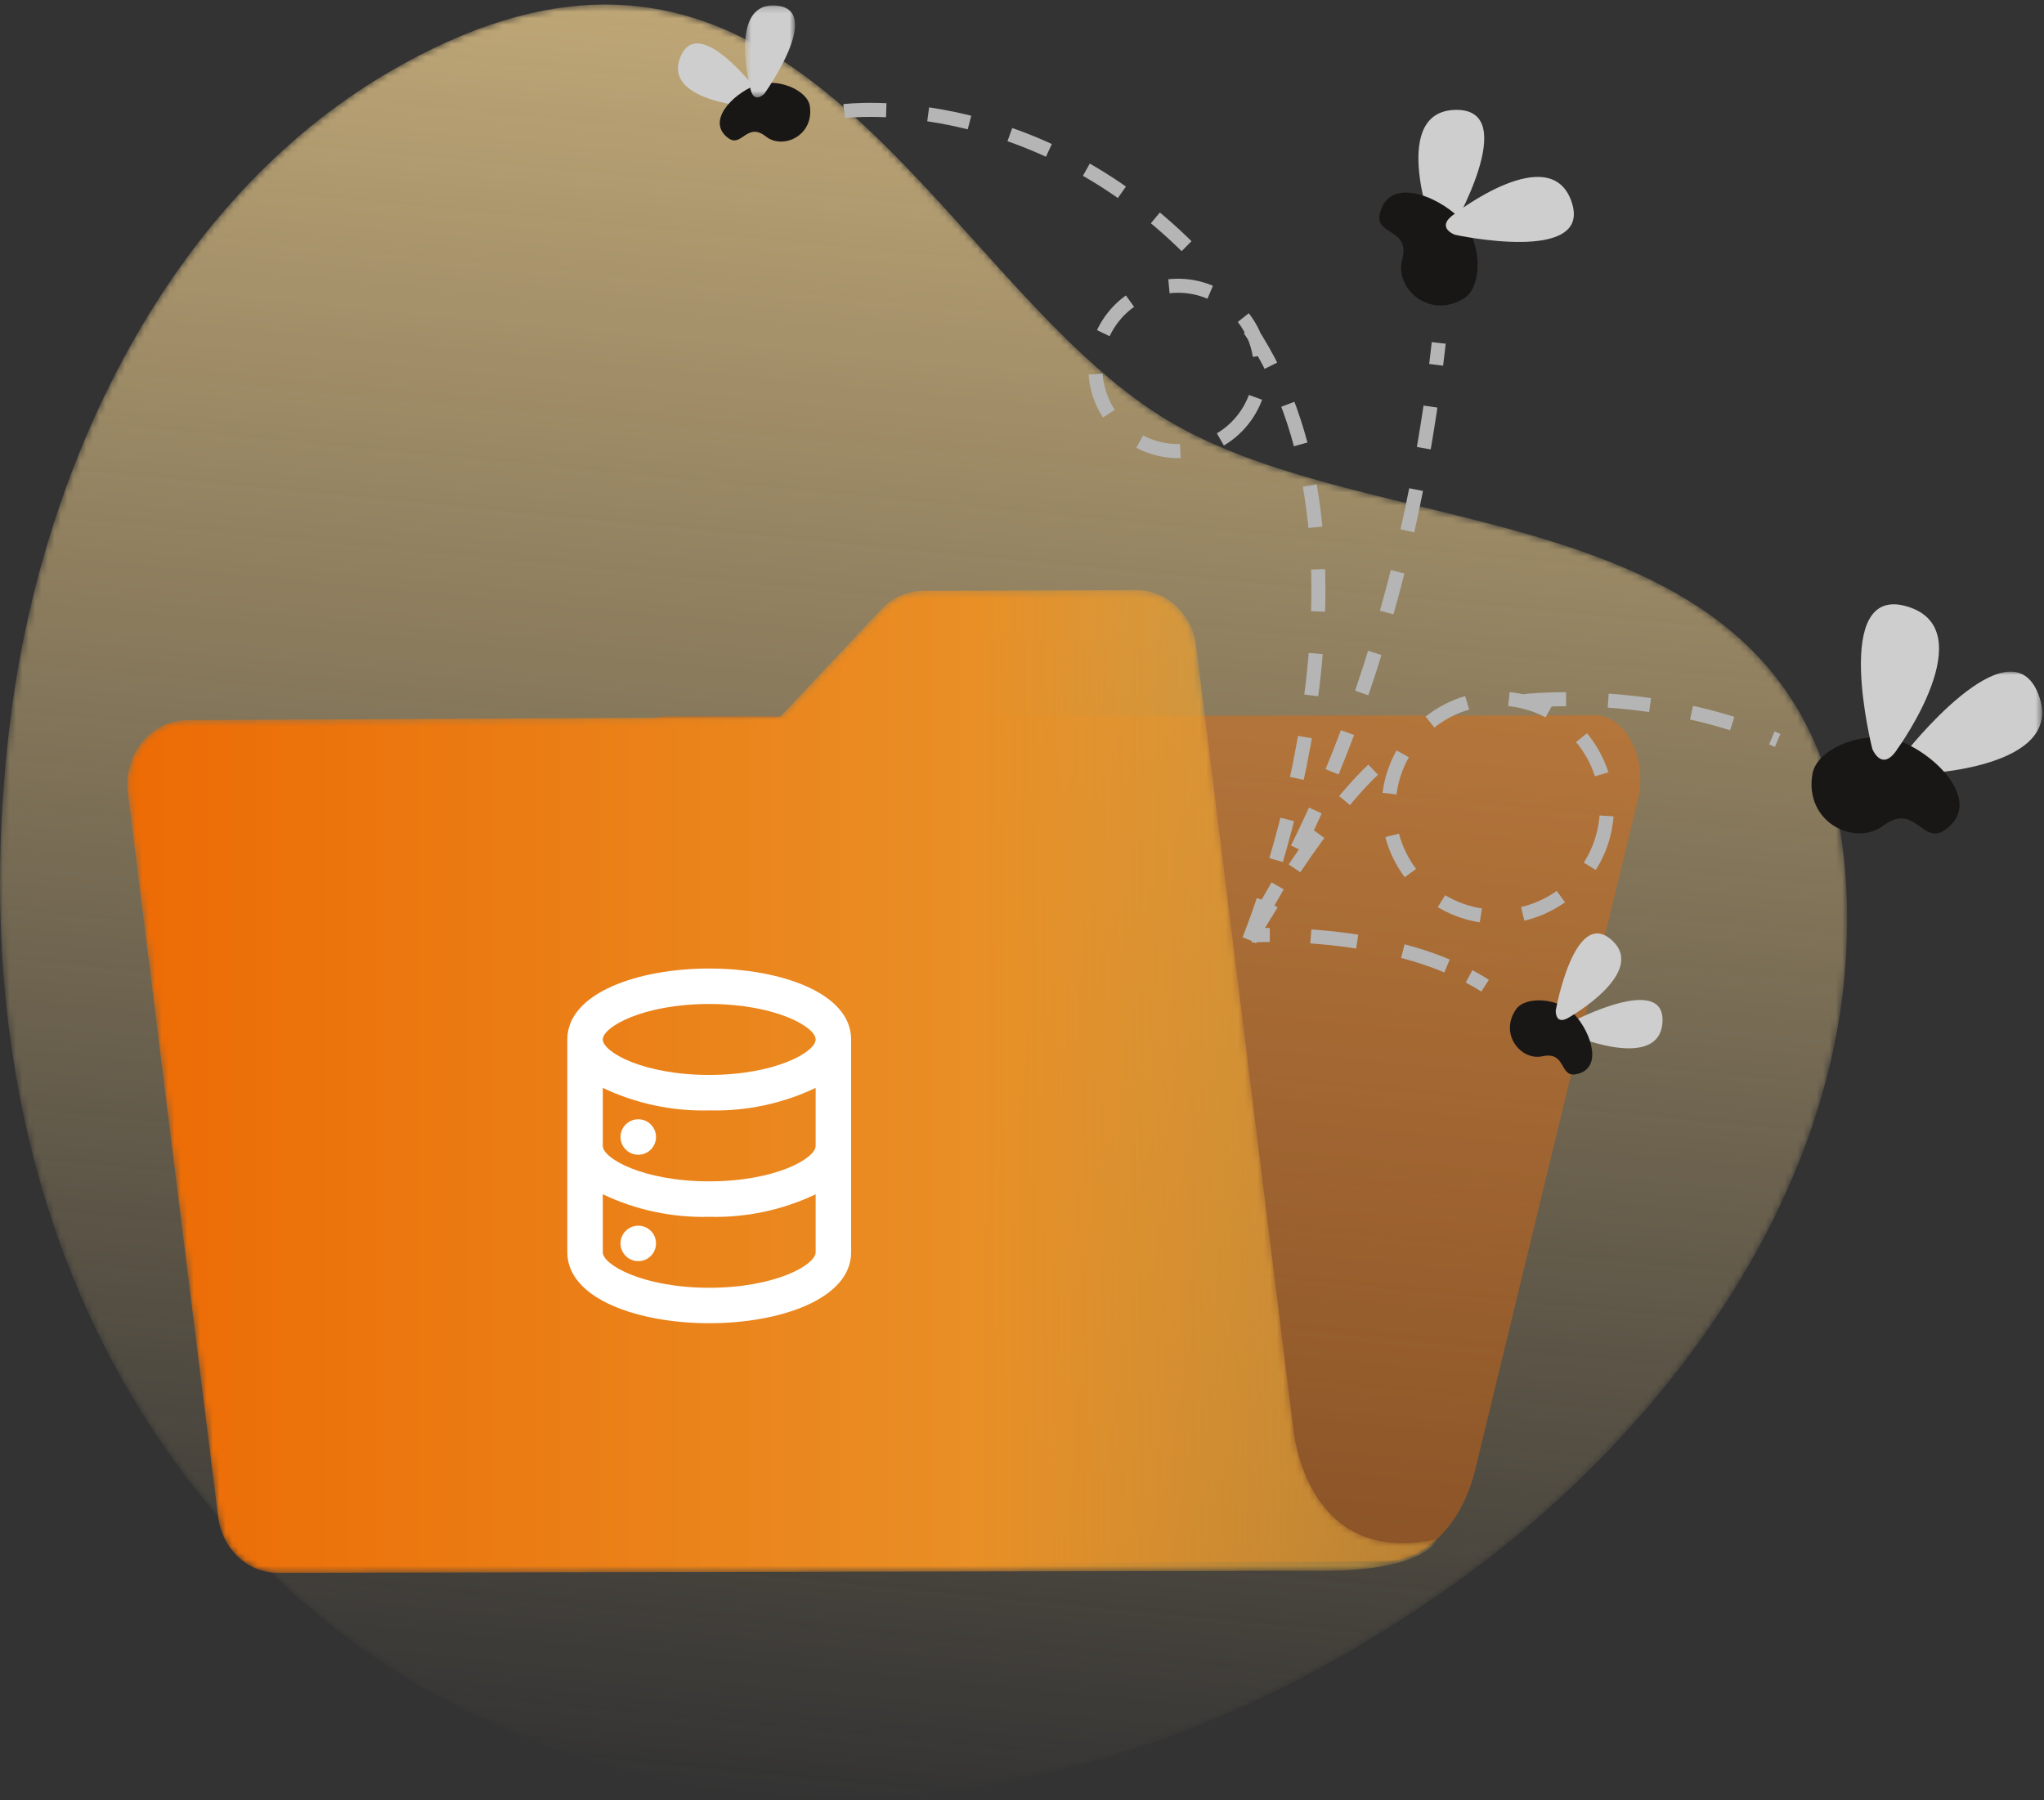 <svg xmlns="http://www.w3.org/2000/svg" xmlns:xlink="http://www.w3.org/1999/xlink" width="319" height="281" viewBox="0 0 319 281">
    <rect x="0" y="0" width="319" height="281" fill="#333333" stroke="none"/>
    <defs>
        <path id="prefix__a" d="M94.408.339c-9.866.01-20.951 3.1-33.713 10.554C25.77 31.289 6.213 73.246 1.49 112.977.49 121.384.01 129.476 0 137.26v.496c.075 61.865 29.901 103.86 64.962 124.741 39.445 23.49 99.665 28.597 161.7-15.42 32.593-23.124 60.308-60.286 61.555-100.685 2.243-72.642-69.3-59.286-105.84-81.048C153.221 47.98 133.268.372 94.503.339h-.096z"/>
        <path id="prefix__d" d="M157.615.193L124.35.301c-2.462.008-4.823 1.056-6.572 2.915l-15.796 16.792-92.521.482c-5.655.03-9.997 5.38-9.25 11.39l14.087 112.994c.623 5.002 4.607 8.734 9.312 8.724l161.245-.318c17.958.372 19.673-4.932 19.673-4.932-20.581 4.561-22.415-17.159-22.417-17.173L166.94 8.923c-.621-5-4.596-8.73-9.295-8.73h-.03"/>
        <path id="prefix__g" d="M0.559 0.001L22.528 0.001 22.528 15.995 0.559 15.995z"/>
        <path id="prefix__i" d="M0.504 0.168L8.308 0.168 8.308 14.53 0.504 14.53z"/>
        <linearGradient id="prefix__b" x1="45.402%" x2="54.498%" y1="97.158%" y2="2.327%">
            <stop offset="0%" stop-color="#F8D692" stop-opacity="0"/>
            <stop offset="100%" stop-color="#F8D692" stop-opacity=".7"/>
        </linearGradient>
        <linearGradient id="prefix__e" x1="0%" x2="100%" y1="50%" y2="50%">
            <stop offset="0%" stop-color="#ED6B05"/>
            <stop offset="64.58%" stop-color="#E98F25"/>
            <stop offset="100%" stop-color="#E6AF42" stop-opacity=".5"/>
        </linearGradient>
    </defs>
    <g fill="none" fill-rule="evenodd">
        <g transform="translate(0 .364)">
            <mask id="prefix__c" fill="#fff">
                <use xlink:href="#prefix__a"/>
            </mask>
            <path fill="url(#prefix__b)" d="M94.408.339c-9.866.01-20.951 3.1-33.713 10.554C25.77 31.289 6.213 73.246 1.49 112.977.49 121.384.01 129.476 0 137.26v.496c.075 61.865 29.901 103.86 64.962 124.741 39.445 23.49 99.665 28.597 161.7-15.42 32.593-23.124 60.308-60.286 61.555-100.685 2.243-72.642-69.3-59.286-105.84-81.048C153.221 47.98 133.268.372 94.503.339h-.096z" mask="url(#prefix__c)"/>
        </g>
        <path fill="#ED6B06" fill-opacity=".4" d="M97.107 119.14L75.658 229.922l-2.807 14.504 143.187-.71c6.426-.032 12.12-5.765 14.188-14.282l25.39-104.59c1.57-6.465-1.875-13.19-6.752-13.184l-144.921.154c-3.2.002-5.998 3.002-6.836 7.326"/>
        <g transform="translate(19.745 91.915)">
            <mask id="prefix__f" fill="#fff">
                <use xlink:href="#prefix__d"/>
            </mask>
            <path fill="url(#prefix__e)" d="M157.615.193L124.35.301c-2.462.008-4.823 1.056-6.572 2.915l-15.796 16.792-92.521.482c-5.655.03-9.997 5.38-9.25 11.39l14.087 112.994c.623 5.002 4.607 8.734 9.312 8.724l161.245-.318c17.958.372 19.673-4.932 19.673-4.932-20.581 4.561-22.415-17.159-22.417-17.173L166.94 8.923c-.621-5-4.596-8.73-9.295-8.73h-.03" mask="url(#prefix__f)"/>
        </g>
        <g>
            <path fill="#FFF" d="M11.103 174.035c-1.529 0-2.77 1.24-2.77 2.769 0 1.53 1.241 2.768 2.77 2.768s2.768-1.239 2.768-2.768c0-1.53-1.24-2.769-2.768-2.769zm11.074-6.921c-10.299 0-16.611-3.57-16.611-5.537 0-1.965 6.312-5.537 16.611-5.537 10.298 0 16.61 3.572 16.61 5.537 0 1.966-6.312 5.537-16.61 5.537zm16.61 11.074c0 1.966-6.312 5.537-16.61 5.537-10.299 0-16.611-3.571-16.611-5.537v-9.053c5.183 2.464 10.874 3.67 16.611 3.516 5.736.153 11.428-1.052 16.61-3.516v9.053zm0 16.61c0 1.967-6.312 5.538-16.61 5.538-10.299 0-16.611-3.57-16.611-5.538v-9.052c5.183 2.464 10.874 3.669 16.611 3.516 5.736.153 11.428-1.052 16.61-3.516v9.052zm-16.61-44.295c-11.074 0-22.148 3.793-22.148 11.074v33.22c0 7.283 11.074 11.076 22.148 11.076s22.147-3.793 22.147-11.075v-33.22c0-7.282-11.073-11.075-22.147-11.075zm-11.074 40.144c-1.529 0-2.77 1.238-2.77 2.767 0 1.53 1.241 2.77 2.77 2.77s2.768-1.24 2.768-2.77c0-1.529-1.24-2.767-2.768-2.767z" transform="translate(88.51 .68)"/>
            <g transform="translate(88.51 .68) translate(207.673 104.16)">
                <mask id="prefix__h" fill="#fff">
                    <use xlink:href="#prefix__g"/>
                </mask>
                <path fill="#CECECE" d="M3.571 15.954s22.89-.787 18.366-12.433C17.413-8.125 1.044 12.853 1.044 12.853s-2.129 3.563 2.527 3.101" mask="url(#prefix__h)"/>
            </g>
            <path fill="#191616" d="M194.362 120.074c-1.36 7.581 6.579 11.454 11.019 8.14 4.96-3.7 6.143 3.039 9.567.716 5.988-4.062-.63-11.225-6.316-13.671-5.686-2.446-13.55.8-14.27 4.815" transform="translate(88.51 .68)"/>
            <path fill="#CECECE" d="M207.69 116.12s13.42-18.558 1.448-22.13c-11.972-3.573-5.446 22.224-5.446 22.224s1.507 3.867 3.999-.094M157.531 161.15s13.006 5.342 13.417-2.316c.412-7.66-14.047-.057-14.047-.057s-2.091 1.456.63 2.373" transform="translate(88.51 .68)"/>
            <path fill="#191616" d="M148.095 156.863c-2.677 3.898.787 8.07 4.108 7.34 3.71-.818 2.67 3.252 5.174 2.817 4.376-.76 2.481-6.44-.081-9.246-2.564-2.804-7.783-2.975-9.201-.91" transform="translate(88.51 .68)"/>
            <path fill="#CECECE" d="M156.551 158.018s12.198-6.994 6.402-12.018c-5.797-5.022-8.663 11.06-8.663 11.06s-.133 2.545 2.261.958M28.615 15.997s-13.848-.86-10.913-7.838c2.935-6.976 12.496 6.003 12.496 6.003s1.23 2.193-1.583 1.835" transform="translate(88.51 .68)"/>
            <path fill="#191616" d="M37.876 15.862c.701 4.638-4.199 6.862-6.846 4.77-2.957-2.336-3.79 1.747-5.837.274-3.576-2.574.574-6.822 4.076-8.217 3.502-1.393 8.235.716 8.607 3.173" transform="translate(88.51 .68)"/>
            <g transform="translate(88.51 .68) translate(27.262)">
                <mask id="prefix__j" fill="#fff">
                    <use xlink:href="#prefix__i"/>
                </mask>
                <path fill="#CECECE" d="M1.299 12.992S-2.168-.442 5.375.19c7.541.632-1.842 13.74-1.842 13.74s-1.705 1.848-2.234-.937" mask="url(#prefix__j)"/>
            </g>
            <path fill="#CECECE" d="M134.818 34.362s-6.4-17.798 3.918-17.891c10.317-.095-.766 18.881-.766 18.881s-2.082 2.724-3.152-.99" transform="translate(88.51 .68)"/>
            <path fill="#191616" d="M139.987 45.881c-5.427 3.382-10.857-1.55-9.668-5.993 1.328-4.964-4.232-3.803-3.495-7.159 1.29-5.866 8.852-2.965 12.487.667 3.634 3.631 3.55 10.694.676 12.485" transform="translate(88.51 .68)"/>
            <path fill="#CECECE" d="M138.55 32.671s14.944-11.593 18.226-1.81c3.282 9.782-18.193 5.113-18.193 5.113s-3.233-1.136-.033-3.303" transform="translate(88.51 .68)"/>
            <path stroke="#B5B5B5" stroke-width="2.192" d="M106.776 145.334s1.07-.063 2.89-.066" transform="translate(88.51 .68)"/>
            <path stroke="#B5B5B5" stroke-dasharray="7.281 7.281" stroke-width="2.192" d="M116.068 145.492c6.163.435 14.44 1.648 21.8 4.842" transform="translate(88.51 .68)"/>
            <path stroke="#B5B5B5" stroke-width="2.192" d="M140.764 151.723c.854.453 1.689.938 2.5 1.456" transform="translate(88.51 .68)"/>
            <path stroke="#B5B5B5" stroke-dasharray="6.577" stroke-width="2.192" d="M106.566 146.027s14.513-25.627 24.276-30.306M161.989 128.462c-1.698 9.253-10.576 15.376-19.83 13.677-9.252-1.698-15.376-10.576-13.677-19.829 1.698-9.252 10.576-15.376 19.829-13.677 9.252 1.698 15.377 10.576 13.678 19.829zM106.52 63.28c-3.562 6.17-11.453 8.285-17.624 4.722-6.17-3.563-8.284-11.454-4.722-17.624 3.563-6.171 11.454-8.286 17.623-4.723 6.172 3.563 8.286 11.454 4.724 17.624zM149.338 108.771s19.946-2.397 39.579 6.121M106.427 146.027s24.35-59.201 0-95.444M43.234 16.664s31.712-4.148 57.949 25.86M107.492 143.23s22.006-31.904 28.536-90.382" transform="translate(88.51 .68)"/>
        </g>
    </g>
</svg>
